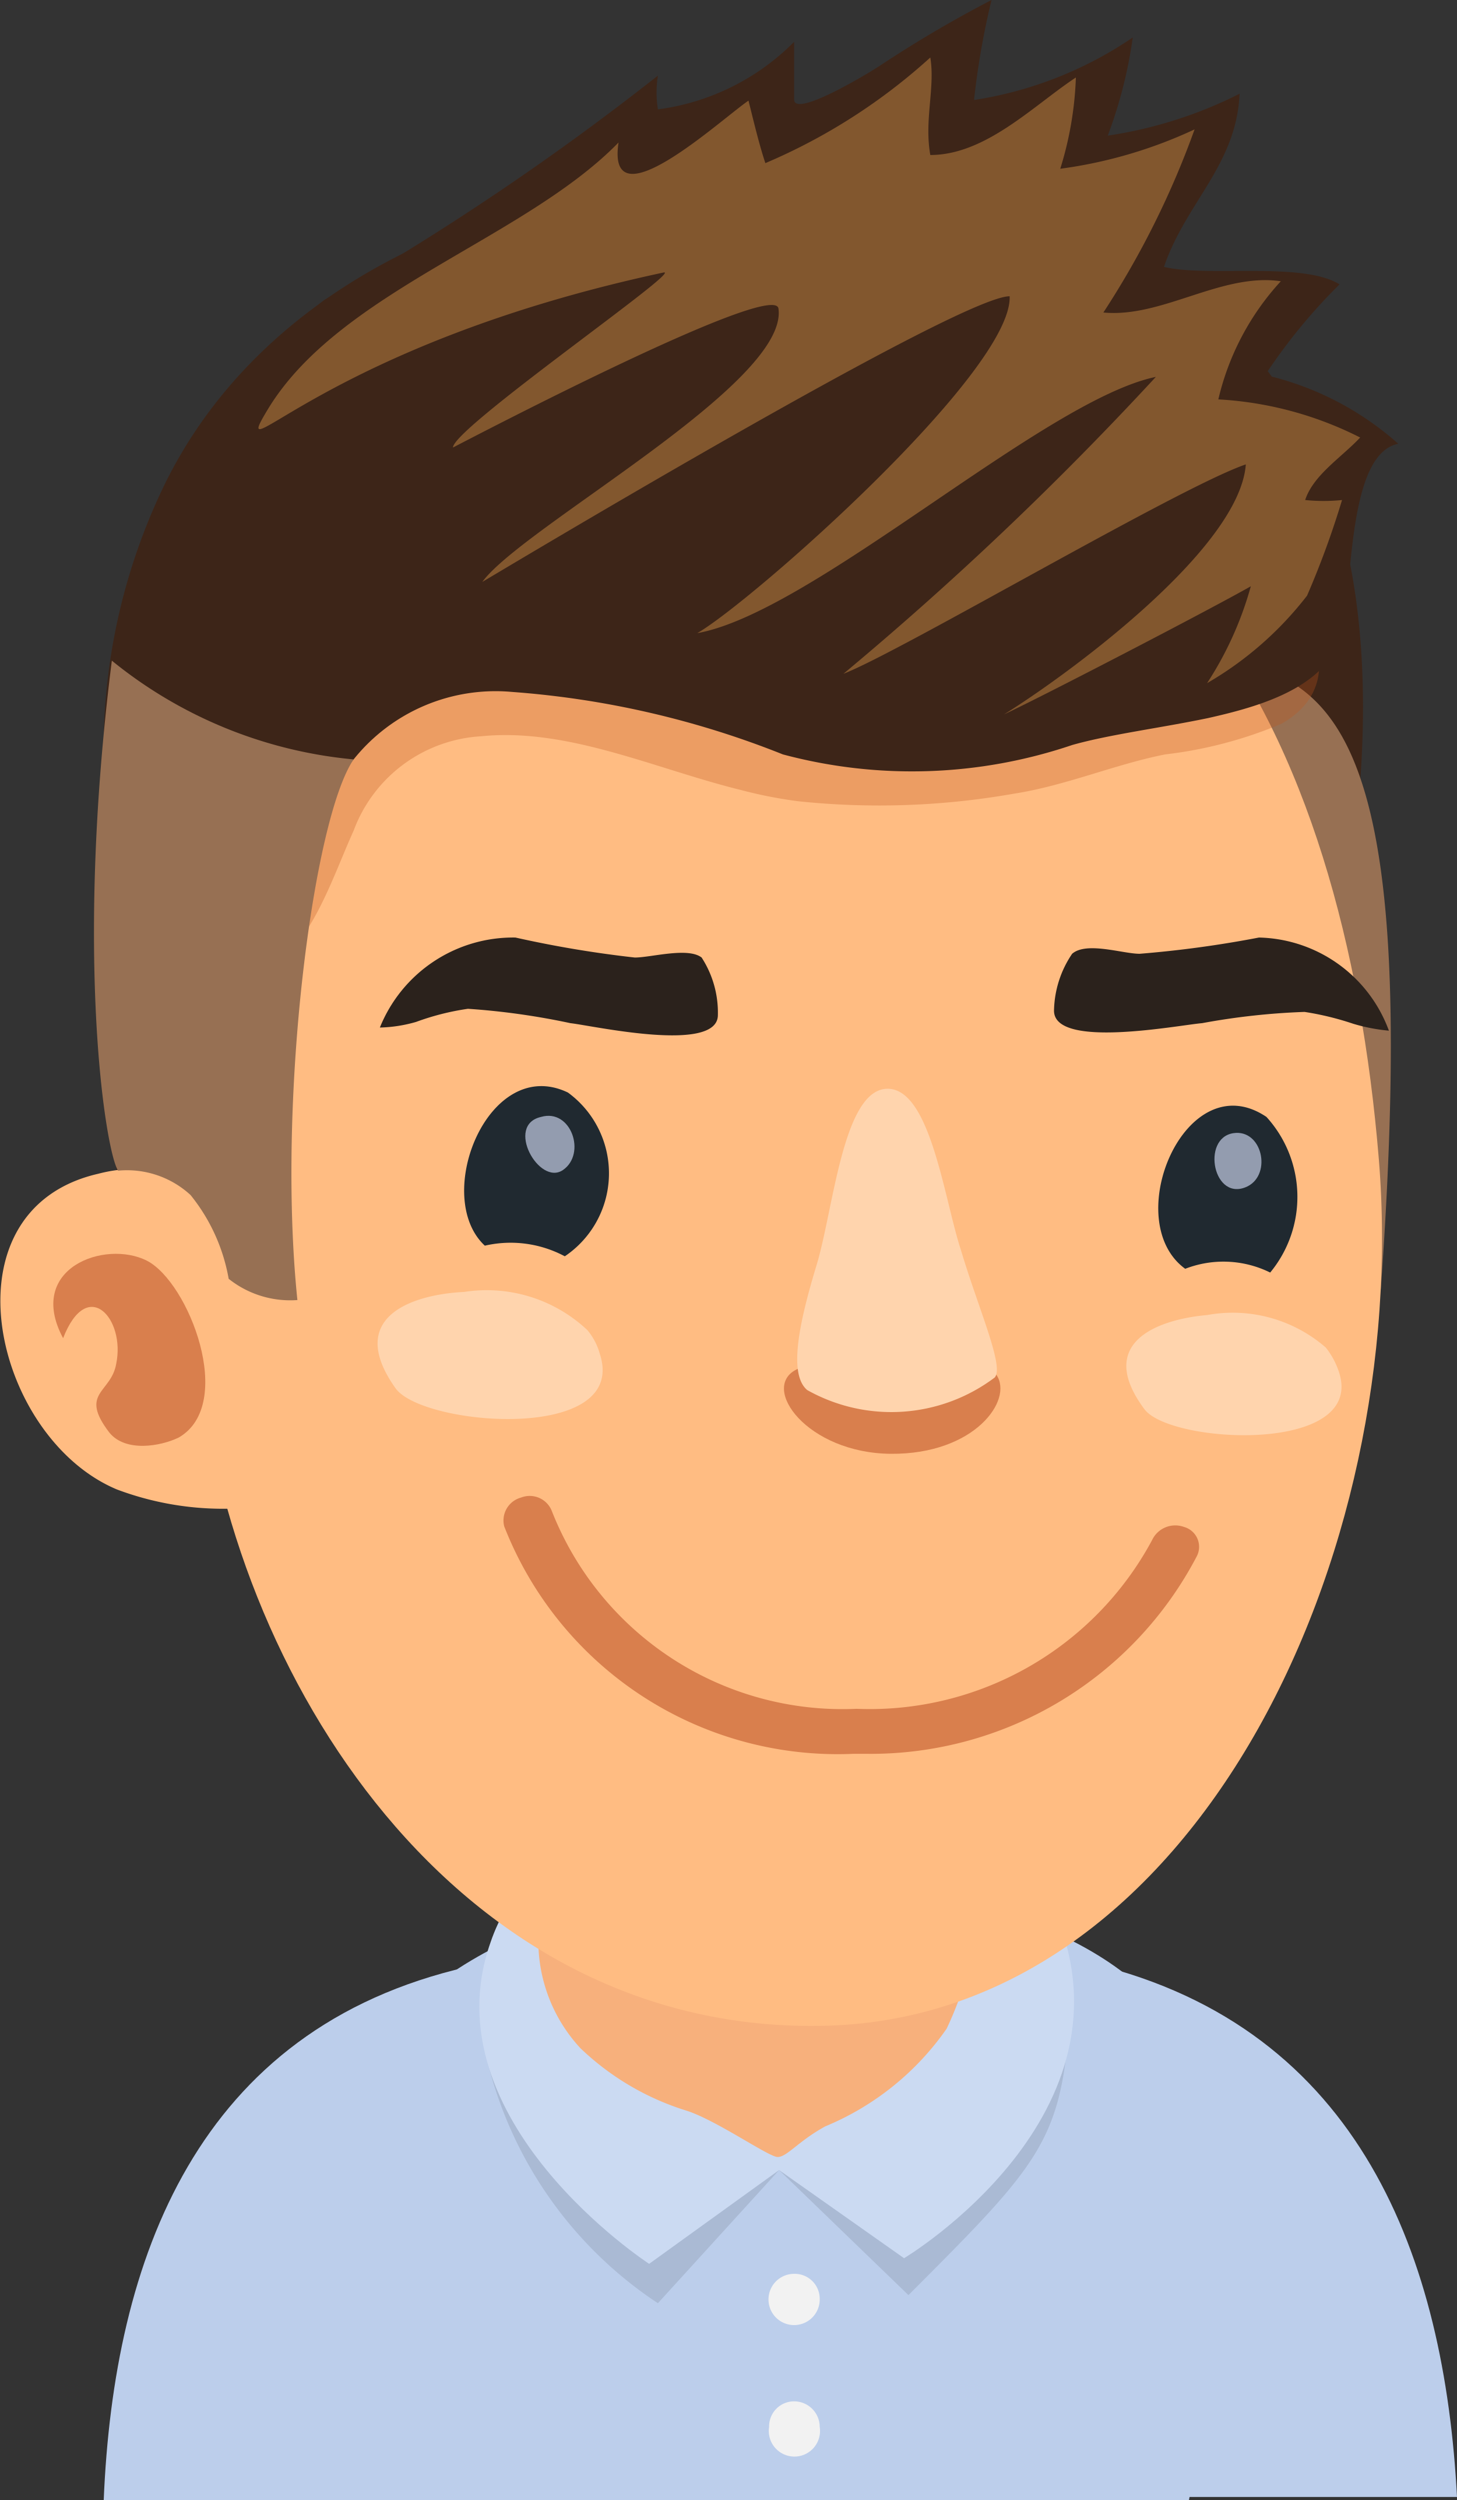 <svg id="레이어_1" data-name="레이어 1" xmlns="http://www.w3.org/2000/svg" viewBox="0 0 23.32 40">
  <rect x="0" y="0" width="23.32" height="40" fill="#333333" stroke="none"/>
  <defs>
    <style>
      .cls-1 {
        fill: #bcceeb;
      }

      .cls-2 {
        opacity: 0.1;
      }

      .cls-3 {
        fill: #cbdaf2;
      }

      .cls-4 {
        fill: #f7b07c;
      }

      .cls-5 {
        fill: #f2f2f2;
      }

      .cls-6 {
        fill: #3d2518;
      }

      .cls-7 {
        fill: #977053;
      }

      .cls-8 {
        fill: #ffbc82;
      }

      .cls-9 {
        fill: #bf541b;
        opacity: 0.3;
      }

      .cls-10 {
        fill: #b54319;
        opacity: 0.5;
      }

      .cls-11 {
        fill: #82572e;
      }

      .cls-12 {
        fill: #202930;
      }

      .cls-13 {
        fill: #ffd4ad;
      }

      .cls-14 {
        fill: #c3cee6;
        opacity: 0.7;
      }

      .cls-15 {
        fill: #2b221c;
      }
    </style>
  </defs>
  <title>1</title>
  <g>
    <g>
      <path class="cls-1" d="M14.32,32.75c-1.1,1.53-.9,4.5-.37,7.25H27.37c.48-2.56.71-5.36,0-7.15C25.91,29.41,17,29.05,14.32,32.75Z" transform="translate(-8.34)"/>
      <path class="cls-2" d="M16.13,32.93a6.49,6.49,0,0,0,2.74,3.92l1.94-2.13,2.07,2c2-2,2.41-2.42,2.56-4.17S15.59,30.5,16.13,32.93Z" transform="translate(-8.34)"/>
      <path class="cls-3" d="M16.19,31.08c-1,2.84,2.54,5.14,2.54,5.14l2.08-1.5,2,1.41s3.85-2.3,2.39-5.6C23.84,27.56,17.3,27.8,16.19,31.08Z" transform="translate(-8.34)"/>
      <path class="cls-4" d="M19.25,27.7A3.13,3.13,0,0,0,17,30.59a2.52,2.52,0,0,0,.63,2.18,4.28,4.28,0,0,0,1.7,1c.47.15,1.3.73,1.45.74s.33-.25.77-.49a4.43,4.43,0,0,0,1.94-1.56c.52-1.08,1-3.22,0-4.06A5.58,5.58,0,0,0,19.25,27.7Z" transform="translate(-8.34)"/>
      <path class="cls-1" d="M10,40h4.3s.2-4.76,1.74-5.53l-.22-3C11.49,32.46,10.16,36.15,10,40Z" transform="translate(-8.34)"/>
      <path class="cls-1" d="M25.84,31.42l-.22,3c1.54.77,1.75,5.53,1.75,5.53h4.29C31.46,36.15,30.13,32.46,25.84,31.42Z" transform="translate(-8.34)"/>
      <path class="cls-5" d="M21.05,36.38a.41.41,0,1,0,.41.41A.4.4,0,0,0,21.05,36.38Z" transform="translate(-8.34)"/>
      <path class="cls-5" d="M21.05,38.42a.4.4,0,0,0-.4.41.41.41,0,1,0,.81,0A.41.41,0,0,0,21.05,38.42Z" transform="translate(-8.34)"/>
    </g>
    <g>
      <path class="cls-6" d="M15,21.18c1.63-.38,3.26-.72,4.89-1.06,2.69-.55,5.62.08,8.33.38,2.12.24,1.39-1.77,1.25-3.51-.21-2.58.57-3.3.65-4.62.41-6.32-2.73-9.76-10.58-9.47C16.12,3,12.56,4.58,11,7.7A9.72,9.72,0,0,0,10,11.78c-.09,3.19-.5,6.14,1,9.14C11.75,22.5,13.63,21.48,15,21.18Z" transform="translate(-8.34)"/>
      <path class="cls-7" d="M28.29,19a1.54,1.54,0,0,0-1.16-.39c-.2-.3-.7-3.42-.1-8.16,2.39.22,4.12.33,3.41,10.18a3.52,3.52,0,0,1-1.54-.29A2.94,2.94,0,0,0,28.29,19Z" transform="translate(-8.34)"/>
      <path class="cls-8" d="M11.52,21.69c.47,5.13,4.15,10.89,10.06,10.72s9.34-7.54,8.83-13.85C29.85,11.71,26.88,5.89,19.79,7,14.73,7.74,10.88,14.85,11.52,21.69Z" transform="translate(-8.34)"/>
      <path class="cls-9" d="M20.2,12.64c-1.38-.34-2.77-1-4.16-.86A2.32,2.32,0,0,0,14,13.29c-.48,1.06-.9,2.65-2.44,2.47-1.32-.15-1.31-1.83-1.14-2.82a6.32,6.32,0,0,1,4.21-5.43,12.68,12.68,0,0,1,5.55-.41,23.18,23.18,0,0,1,8.33,2.13c.77.35,1.5,1.7.34,2.35a6.78,6.78,0,0,1-1.86.49c-.81.16-1.59.5-2.43.63a12.41,12.41,0,0,1-3.44.12A7.17,7.17,0,0,1,20.2,12.64Z" transform="translate(-8.34)"/>
      <path class="cls-8" d="M10.21,23.83a4.83,4.83,0,0,0,2,.3l.05-.06c.31-.46,0-3.11-.12-3.61-.33-1.27-1-2-2.23-1.68C7.39,19.36,8.23,23,10.21,23.83Z" transform="translate(-8.34)"/>
      <path class="cls-10" d="M11.2,23c.92-.53.16-2.49-.51-2.83s-1.94.12-1.34,1.24c.39-1,1-.31.85.41-.08.47-.6.46-.11,1.1C10.35,23.24,10.91,23.14,11.2,23Z" transform="translate(-8.34)"/>
      <path class="cls-6" d="M27.67,11.49c-.77.16-1.57.26-2.17.43a8,8,0,0,1-4.63.15,14.54,14.54,0,0,0-4.34-1A2.91,2.91,0,0,0,14,12.15c-.74.89-2.84-.45-3.21-1.05-.49-.8.27-2.69.67-3.47A6.34,6.34,0,0,1,13.53,4.8a42.76,42.76,0,0,0,5.34-3.59,1.72,1.72,0,0,0,0,.54A3.76,3.76,0,0,0,21.05.67c0,.31,0,.61,0,.92s1.24-.45,1.36-.53A19.42,19.42,0,0,1,24.21,0a12.46,12.46,0,0,0-.28,1.6,6.18,6.18,0,0,0,2.54-1,7.24,7.24,0,0,1-.4,1.57,6.93,6.93,0,0,0,2.11-.67c-.05,1.14-.86,1.74-1.21,2.77.69.17,2.22-.09,2.81.28A8.94,8.94,0,0,0,28.59,6,4.83,4.83,0,0,1,30.72,7.1c-.71.14-.74,1.76-.85,2.8S28.61,11.28,27.67,11.49Z" transform="translate(-8.34)"/>
      <path class="cls-7" d="M11.39,19.12a1.5,1.5,0,0,0-1.16-.39c-.2-.3-.7-3.42-.1-8.16A7.18,7.18,0,0,0,14,12.15c-.65.95-1.23,5.45-.9,8.65A1.58,1.58,0,0,1,12,20.46,2.94,2.94,0,0,0,11.39,19.12Z" transform="translate(-8.34)"/>
      <path class="cls-11" d="M18.24,2.28c-.2,1.33,1.64-.37,2.08-.67.08.32.17.7.27,1A9.37,9.37,0,0,0,23.23.92c.08.48-.1,1,0,1.56.89,0,1.66-.8,2.33-1.24a5.52,5.52,0,0,1-.25,1.46,7.38,7.38,0,0,0,2.15-.63A14,14,0,0,1,26,5c.94.09,1.89-.64,2.84-.5a4.2,4.2,0,0,0-1,1.89A5.71,5.71,0,0,1,30.11,7c-.3.32-.75.6-.88,1a2.88,2.88,0,0,0,.59,0,14,14,0,0,1-.56,1.53,5.5,5.5,0,0,1-1.6,1.4,5.53,5.53,0,0,0,.7-1.55c-.65.37-3.29,1.74-3.95,2.05,1-.62,3.77-2.64,3.87-4-1.06.36-5.53,3-6.44,3.35a52.84,52.84,0,0,0,5-4.75c-1.79.37-5.49,3.77-7.34,4.1.87-.5,5.05-4.19,5-5.39-.83,0-8.45,4.58-8.44,4.57.64-.88,4.9-3.17,4.74-4.37C20.76,4.46,15.9,7,15.59,7.16c0-.31,3.71-2.87,3.37-2.8-5.46,1.17-7,3.3-6.34,2.2C13.76,4.66,16.73,3.83,18.24,2.28Z" transform="translate(-8.34)"/>
    </g>
    <g>
      <path class="cls-12" d="M17.38,20.1a1.84,1.84,0,0,0-1.28-.17c-.85-.79.06-3.06,1.33-2.45A1.6,1.6,0,0,1,17.38,20.1Z" transform="translate(-8.34)"/>
      <path class="cls-10" d="M24.29,22c-.3-.41-.77,0-1.61,0s-1-.38-1.59-.09.17,1.34,1.51,1.35S24.56,22.4,24.29,22Z" transform="translate(-8.34)"/>
      <path class="cls-13" d="M23.72,20c-.27-.82-.49-2.61-1.19-2.58s-.85,1.93-1.12,2.82-.46,1.74-.15,2a2.75,2.75,0,0,0,3-.2C24.42,21.87,24,20.94,23.72,20Z" transform="translate(-8.34)"/>
      <path class="cls-12" d="M28.61,17.87a1.9,1.9,0,0,1,.06,2.49,1.69,1.69,0,0,0-1.36-.06C26.25,19.53,27.32,17,28.61,17.87Z" transform="translate(-8.34)"/>
      <path class="cls-14" d="M17,17.87c.48-.14.73.59.35.85S16.42,18,17,17.87Z" transform="translate(-8.34)"/>
      <path class="cls-14" d="M28.08,18.13c.46-.07.62.65.23.85C27.76,19.25,27.56,18.21,28.08,18.13Z" transform="translate(-8.34)"/>
      <path class="cls-15" d="M15,16.35a2.26,2.26,0,0,1-.58.09A2.3,2.3,0,0,1,16.59,15a17.7,17.7,0,0,0,1.91.32c.26,0,.85-.17,1.07,0a1.62,1.62,0,0,1,.26.92c0,.62-2,.17-2.36.13a11.55,11.55,0,0,0-1.64-.23A4.08,4.08,0,0,0,15,16.35Z" transform="translate(-8.34)"/>
      <path class="cls-15" d="M30,16.38a2.87,2.87,0,0,0,.57.11A2.27,2.27,0,0,0,28.49,15a17.53,17.53,0,0,1-1.91.26c-.27,0-.85-.2-1.08,0a1.67,1.67,0,0,0-.29.91c0,.62,2,.23,2.37.2a11.12,11.12,0,0,1,1.64-.18A4.67,4.67,0,0,1,30,16.38Z" transform="translate(-8.34)"/>
      <path class="cls-13" d="M29.56,21.56a1.25,1.25,0,0,1,.2.36c.49,1.35-2.67,1.19-3.1.63-.8-1.07.21-1.44,1-1.51A2.27,2.27,0,0,1,29.56,21.56Z" transform="translate(-8.34)"/>
      <path class="cls-13" d="M17.74,21.28a1,1,0,0,1,.2.38c.47,1.43-2.84,1.16-3.27.55-.81-1.14.27-1.5,1.1-1.54A2.35,2.35,0,0,1,17.74,21.28Z" transform="translate(-8.34)"/>
      <path class="cls-10" d="M27.29,24.43a.41.41,0,0,0-.51.21,5.13,5.13,0,0,1-4.73,2.7,5,5,0,0,1-4.88-3.17.38.38,0,0,0-.49-.21.38.38,0,0,0-.27.46A5.73,5.73,0,0,0,22,28.06h.21a5.89,5.89,0,0,0,5.29-3.17A.33.33,0,0,0,27.29,24.43Z" transform="translate(-8.34)"/>
    </g>
  </g>
</svg>

